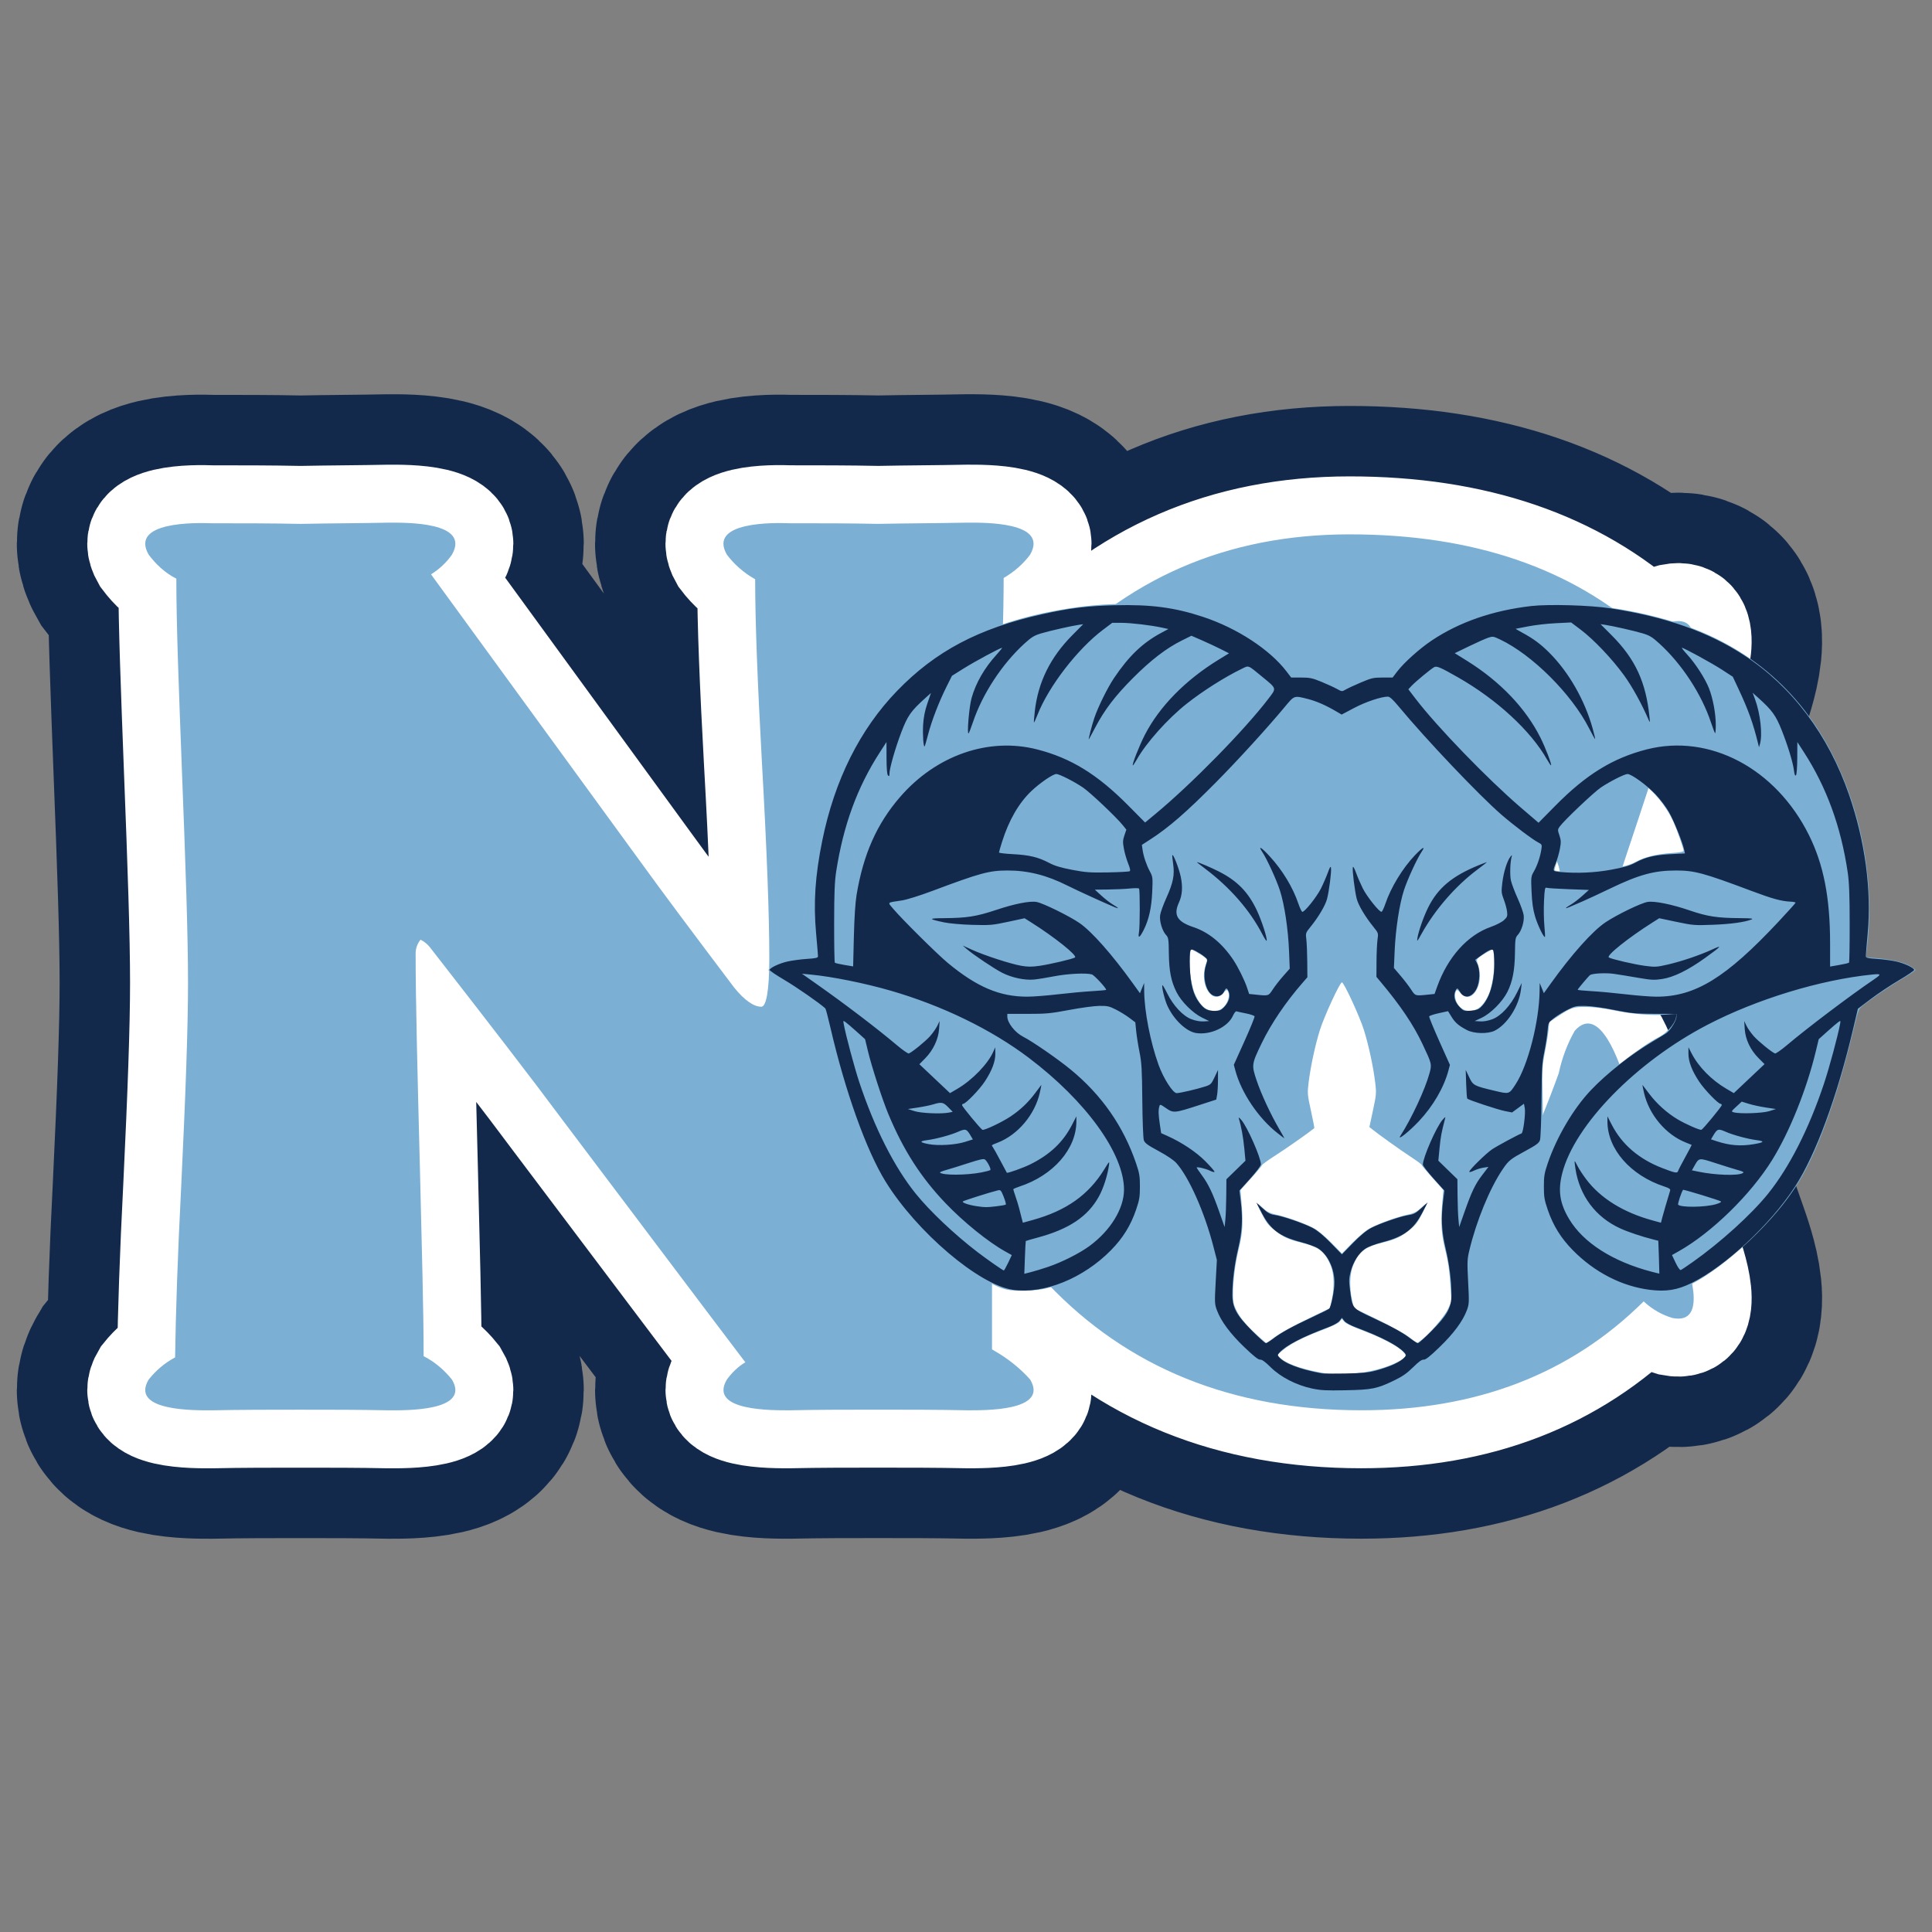 <?xml version="1.0" encoding="UTF-8" standalone="no"?>
<!-- Created with Inkscape (http://www.inkscape.org/) -->

<svg
   width="105.833mm"
   height="105.833mm"
   viewBox="0 0 105.833 105.833"
   version="1.1"
   id="svg1"
   xml:space="preserve"
   inkscape:version="1.4 (e7c3feb100, 2024-10-09)"
   sodipodi:docname="north_carolina.svg"
   inkscape:export-filename="../pngs/charlotte.png"
   inkscape:export-xdpi="96"
   inkscape:export-ydpi="96"
   xmlns:inkscape="http://www.inkscape.org/namespaces/inkscape"
   xmlns:sodipodi="http://sodipodi.sourceforge.net/DTD/sodipodi-0.dtd"
   xmlns="http://www.w3.org/2000/svg"
   xmlns:svg="http://www.w3.org/2000/svg"><rect x="0" y="0" width="105.833" height="105.833" fill="#808080" stroke="none"/><sodipodi:namedview
     id="namedview1"
     pagecolor="#ffffff"
     bordercolor="#000000"
     borderopacity="0.25"
     inkscape:showpageshadow="2"
     inkscape:pageopacity="0.0"
     inkscape:pagecheckerboard="0"
     inkscape:deskcolor="#d1d1d1"
     inkscape:document-units="mm"
     inkscape:zoom="0.85937378"
     inkscape:cx="355.49141"
     inkscape:cy="364.2187"
     inkscape:window-width="1920"
     inkscape:window-height="1011"
     inkscape:window-x="0"
     inkscape:window-y="32"
     inkscape:window-maximized="1"
     inkscape:current-layer="layer1"
     showgrid="false"
     showguides="true" /><defs
     id="defs1" /><g
     inkscape:label="Capa 1"
     inkscape:groupmode="layer"
     id="layer1"><g
       id="g7"
       transform="matrix(0.887,0,0,0.887,22.679,-76.75)"><path
         id="path6-5"
         style="font-size:77.803px;line-height:1;font-family:'Western Brother Personal Use';-inkscape-font-specification:'Western Brother Personal Use';text-align:center;letter-spacing:1.084px;word-spacing:0px;text-anchor:middle;fill:none;fill-opacity:1;stroke:#13294b;stroke-width:15.86;stroke-dasharray:none;stroke-opacity:1"
         d="m -1.571,118.806 c -1.824,0.038 -3.609,0.038 -5.433,0.076 -1.824,-0.038 -3.647,-0.038 -5.47,-0.038 -1.026,-0.038 -5.091,-0.114 -3.913,1.937 0.456,0.608 1.026,1.14 1.709,1.482 0,2.849 0.152,6.762 0.342,11.777 0.228,5.85 0.38,10.219 0.38,13.183 0,2.773 -0.152,6.952 -0.418,12.498 -0.228,4.445 -0.342,7.978 -0.38,10.638 -0.646,0.342 -1.178,0.798 -1.633,1.367 -1.178,1.975 2.887,1.9 3.913,1.9 1.824,-0.038 3.647,-0.038 5.47,-0.038 1.824,0 3.609,2.4e-4 5.433,0.038 1.026,0 5.091,0.076 3.913,-1.9 -0.456,-0.57 -1.064,-1.102 -1.748,-1.444 0,-2.887 -0.114,-6.724 -0.228,-11.549 -0.152,-5.926 -0.266,-10.371 -0.266,-13.335 0,-0.304 0.114,-0.608 0.304,-0.836 0.228,0.114 0.418,0.266 0.57,0.456 3.609,4.635 6.306,8.13 8.054,10.485 5.471,7.256 9.27,12.309 11.435,15.158 -0.456,0.266 -0.836,0.646 -1.139,1.063 -1.178,1.975 2.887,1.9 3.913,1.9 1.786,-0.038 3.609,-0.038 5.432,-0.038 1.824,0 3.647,2.4e-4 5.47,0.038 1.026,0 5.091,0.076 3.913,-1.9 -0.608,-0.684 -1.368,-1.292 -2.166,-1.748 -0.076,-0.038 -0.114,-0.076 -0.19,-0.114 v -8.555 c 0.962,1.597 2.101,3.096 3.432,4.49 4.939,5.205 11.397,7.826 19.375,7.826 7.104,0 12.916,-2.241 17.437,-6.724 0.532,0.494 1.14,0.836 1.785,1.026 2.317,0.456 0.912,-3.343 0.57,-4.331 -0.608,-1.71 -1.178,-3.419 -1.785,-5.129 -0.57,-1.748 -1.14,-3.457 -1.709,-5.167 -0.304,-0.988 -1.557,-4.863 -3.115,-3.115 -0.456,0.798 -0.798,1.71 -0.988,2.622 -0.342,0.95 -0.722,1.937 -1.102,2.849 -0.114,0.114 -0.228,0.19 -0.342,0.266 -1.216,1.026 -2.545,1.899 -3.989,2.583 -1.975,0.95 -4.141,1.406 -6.307,1.406 -3.495,0.114 -6.838,-1.406 -9.004,-4.103 -2.127,-2.659 -3.191,-6.002 -3.077,-9.383 -0.114,-3.381 0.988,-6.648 3.077,-9.269 2.203,-2.697 5.547,-4.179 9.004,-4.065 2.165,0 4.331,0.532 6.268,1.482 1.482,0.76 2.811,1.671 4.065,2.773 0.228,0.152 0.38,0.304 0.57,0.456 0.304,0.722 0.57,1.482 0.836,2.242 0.19,0.912 0.532,1.823 1.026,2.621 1.52,1.748 2.773,-2.127 3.077,-3.115 0.57,-1.71 1.14,-3.419 1.709,-5.167 0.608,-1.71 1.178,-3.419 1.785,-5.128 0.342,-0.988 1.747,-4.787 -0.57,-4.331 -0.57,0.152 -1.139,0.456 -1.595,0.874 -4.597,-4.179 -10.713,-6.268 -18.349,-6.268 -7.598,0 -13.866,2.735 -18.805,8.167 -1.047,1.148 -1.98,2.381 -2.807,3.674 0.138,-3.675 0.248,-6.85 0.248,-9.145 0.646,-0.38 1.216,-0.873 1.634,-1.443 1.178,-2.051 -2.888,-1.976 -3.913,-1.976 -1.824,0.038 -3.647,0.038 -5.47,0.076 -1.824,-0.038 -3.609,-0.038 -5.432,-0.038 -1.026,-0.038 -5.091,-0.114 -3.913,1.937 0.456,0.608 1.063,1.139 1.747,1.519 0,2.697 0.152,6.459 0.418,11.321 0.304,5.395 0.456,9.421 0.456,12.08 0,2.013 -0.19,3.001 -0.494,3.001 -0.456,0 -1.026,-0.38 -1.672,-1.178 -2.583,-3.419 -4.483,-5.964 -5.774,-7.75 L 1.05,121.997 c 0.494,-0.304 0.95,-0.722 1.292,-1.215 1.178,-2.051 -2.887,-1.976 -3.913,-1.976 z" /><path
         id="path6-6"
         style="font-size:77.803px;line-height:1;font-family:'Western Brother Personal Use';-inkscape-font-specification:'Western Brother Personal Use';text-align:center;letter-spacing:1.084px;word-spacing:0px;text-anchor:middle;fill:none;fill-opacity:1;stroke:#ffffff;stroke-width:7.16"
         d="m -1.571,118.806 c -1.824,0.038 -3.609,0.038 -5.433,0.076 -1.824,-0.038 -3.647,-0.038 -5.47,-0.038 -1.026,-0.038 -5.091,-0.114 -3.913,1.937 0.456,0.608 1.026,1.14 1.709,1.482 0,2.849 0.152,6.762 0.342,11.777 0.228,5.85 0.38,10.219 0.38,13.183 0,2.773 -0.152,6.952 -0.418,12.498 -0.228,4.445 -0.342,7.978 -0.38,10.638 -0.646,0.342 -1.178,0.798 -1.633,1.367 -1.178,1.975 2.887,1.9 3.913,1.9 1.824,-0.038 3.647,-0.038 5.47,-0.038 1.824,0 3.609,2.4e-4 5.433,0.038 1.026,0 5.091,0.076 3.913,-1.9 -0.456,-0.57 -1.064,-1.102 -1.748,-1.444 0,-2.887 -0.114,-6.724 -0.228,-11.549 -0.152,-5.926 -0.266,-10.371 -0.266,-13.335 0,-0.304 0.114,-0.608 0.304,-0.836 0.228,0.114 0.418,0.266 0.57,0.456 3.609,4.635 6.306,8.13 8.054,10.485 5.471,7.256 9.27,12.309 11.435,15.158 -0.456,0.266 -0.836,0.646 -1.139,1.063 -1.178,1.975 2.887,1.9 3.913,1.9 1.786,-0.038 3.609,-0.038 5.432,-0.038 1.824,0 3.647,2.4e-4 5.47,0.038 1.026,0 5.091,0.076 3.913,-1.9 -0.608,-0.684 -1.368,-1.292 -2.166,-1.748 -0.076,-0.038 -0.114,-0.076 -0.19,-0.114 v -8.555 c 0.962,1.597 2.101,3.096 3.432,4.49 4.939,5.205 11.397,7.826 19.375,7.826 7.104,0 12.916,-2.241 17.437,-6.724 0.532,0.494 1.14,0.836 1.785,1.026 2.317,0.456 0.912,-3.343 0.57,-4.331 -0.608,-1.71 -1.178,-3.419 -1.785,-5.129 -0.57,-1.748 -1.14,-3.457 -1.709,-5.167 -0.304,-0.988 -1.557,-4.863 -3.115,-3.115 -0.456,0.798 -0.798,1.71 -0.988,2.622 -0.342,0.95 -0.722,1.937 -1.102,2.849 -0.114,0.114 -0.228,0.19 -0.342,0.266 -1.216,1.026 -2.545,1.899 -3.989,2.583 -1.975,0.95 -4.141,1.406 -6.307,1.406 -3.495,0.114 -6.838,-1.406 -9.004,-4.103 -2.127,-2.659 -3.191,-6.002 -3.077,-9.383 -0.114,-3.381 0.988,-6.648 3.077,-9.269 2.203,-2.697 5.547,-4.179 9.004,-4.065 2.165,0 4.331,0.532 6.268,1.482 1.482,0.76 2.811,1.671 4.065,2.773 0.228,0.152 0.38,0.304 0.57,0.456 0.304,0.722 0.57,1.482 0.836,2.242 0.19,0.912 0.532,1.823 1.026,2.621 1.52,1.748 2.773,-2.127 3.077,-3.115 0.57,-1.71 1.14,-3.419 1.709,-5.167 0.608,-1.71 1.178,-3.419 1.785,-5.128 0.342,-0.988 1.747,-4.787 -0.57,-4.331 -0.57,0.152 -1.139,0.456 -1.595,0.874 -4.597,-4.179 -10.713,-6.268 -18.349,-6.268 -7.598,0 -13.866,2.735 -18.805,8.167 -1.047,1.148 -1.98,2.381 -2.807,3.674 0.138,-3.675 0.248,-6.85 0.248,-9.145 0.646,-0.38 1.216,-0.873 1.634,-1.443 1.178,-2.051 -2.888,-1.976 -3.913,-1.976 -1.824,0.038 -3.647,0.038 -5.47,0.076 -1.824,-0.038 -3.609,-0.038 -5.432,-0.038 -1.026,-0.038 -5.091,-0.114 -3.913,1.937 0.456,0.608 1.063,1.139 1.747,1.519 0,2.697 0.152,6.459 0.418,11.321 0.304,5.395 0.456,9.421 0.456,12.08 0,2.013 -0.19,3.001 -0.494,3.001 -0.456,0 -1.026,-0.38 -1.672,-1.178 -2.583,-3.419 -4.483,-5.964 -5.774,-7.75 L 1.05,121.997 c 0.494,-0.304 0.95,-0.722 1.292,-1.215 1.178,-2.051 -2.887,-1.976 -3.913,-1.976 z" /><path
         id="path6"
         style="font-size:77.803px;line-height:1;font-family:'Western Brother Personal Use';-inkscape-font-specification:'Western Brother Personal Use';text-align:center;letter-spacing:1.084px;word-spacing:0px;text-anchor:middle;fill:#7bafd4;fill-opacity:1;stroke-width:7.16"
         d="m -1.571,118.806 c -1.824,0.038 -3.609,0.038 -5.433,0.076 -1.824,-0.038 -3.647,-0.038 -5.47,-0.038 -1.026,-0.038 -5.091,-0.114 -3.913,1.937 0.456,0.608 1.026,1.14 1.709,1.482 0,2.849 0.152,6.762 0.342,11.777 0.228,5.85 0.38,10.219 0.38,13.183 0,2.773 -0.152,6.952 -0.418,12.498 -0.228,4.445 -0.342,7.978 -0.38,10.638 -0.646,0.342 -1.178,0.798 -1.633,1.367 -1.178,1.975 2.887,1.9 3.913,1.9 1.824,-0.038 3.647,-0.038 5.47,-0.038 1.824,0 3.609,2.4e-4 5.433,0.038 1.026,0 5.091,0.076 3.913,-1.9 -0.456,-0.57 -1.064,-1.102 -1.748,-1.444 0,-2.887 -0.114,-6.724 -0.228,-11.549 -0.152,-5.926 -0.266,-10.371 -0.266,-13.335 0,-0.304 0.114,-0.608 0.304,-0.836 0.228,0.114 0.418,0.266 0.57,0.456 3.609,4.635 6.306,8.13 8.054,10.485 5.471,7.256 9.27,12.309 11.435,15.158 -0.456,0.266 -0.836,0.646 -1.139,1.063 -1.178,1.975 2.887,1.9 3.913,1.9 1.786,-0.038 3.609,-0.038 5.432,-0.038 1.824,0 3.647,2.4e-4 5.47,0.038 1.026,0 5.091,0.076 3.913,-1.9 -0.608,-0.684 -1.368,-1.292 -2.166,-1.748 -0.076,-0.038 -0.114,-0.076 -0.19,-0.114 v -8.555 c 0.962,1.597 2.101,3.096 3.432,4.49 4.939,5.205 11.397,7.826 19.375,7.826 7.104,0 12.916,-2.241 17.437,-6.724 0.532,0.494 1.14,0.836 1.785,1.026 2.317,0.456 0.912,-3.343 0.57,-4.331 -0.608,-1.71 -1.178,-3.419 -1.785,-5.129 -0.57,-1.748 -1.14,-3.457 -1.709,-5.167 -0.304,-0.988 -1.557,-4.863 -3.115,-3.115 -0.456,0.798 -0.798,1.71 -0.988,2.622 -0.342,0.95 -0.722,1.937 -1.102,2.849 -0.114,0.114 -0.228,0.19 -0.342,0.266 -1.216,1.026 -2.545,1.899 -3.989,2.583 -1.975,0.95 -4.141,1.406 -6.307,1.406 -3.495,0.114 -6.838,-1.406 -9.004,-4.103 -2.127,-2.659 -3.191,-6.002 -3.077,-9.383 -0.114,-3.381 0.988,-6.648 3.077,-9.269 2.203,-2.697 5.547,-4.179 9.004,-4.065 2.165,0 4.331,0.532 6.268,1.482 1.482,0.76 2.811,1.671 4.065,2.773 0.228,0.152 0.38,0.304 0.57,0.456 0.304,0.722 0.57,1.482 0.836,2.242 0.19,0.912 0.532,1.823 1.026,2.621 1.52,1.748 2.773,-2.127 3.077,-3.115 0.57,-1.71 1.14,-3.419 1.709,-5.167 0.608,-1.71 1.178,-3.419 1.785,-5.128 0.342,-0.988 1.747,-4.787 -0.57,-4.331 -0.57,0.152 -1.139,0.456 -1.595,0.874 -4.597,-4.179 -10.713,-6.268 -18.349,-6.268 -7.598,0 -13.866,2.735 -18.805,8.167 -1.047,1.148 -1.98,2.381 -2.807,3.674 0.138,-3.675 0.248,-6.85 0.248,-9.145 0.646,-0.38 1.216,-0.873 1.634,-1.443 1.178,-2.051 -2.888,-1.976 -3.913,-1.976 -1.824,0.038 -3.647,0.038 -5.47,0.076 -1.824,-0.038 -3.609,-0.038 -5.432,-0.038 -1.026,-0.038 -5.091,-0.114 -3.913,1.937 0.456,0.608 1.063,1.139 1.747,1.519 0,2.697 0.152,6.459 0.418,11.321 0.304,5.395 0.456,9.421 0.456,12.08 0,2.013 -0.19,3.001 -0.494,3.001 -0.456,0 -1.026,-0.38 -1.672,-1.178 -2.583,-3.419 -4.483,-5.964 -5.774,-7.75 L 1.05,121.997 c 0.494,-0.304 0.95,-0.722 1.292,-1.215 1.178,-2.051 -2.887,-1.976 -3.913,-1.976 z" /><g
         id="g6"
         transform="matrix(0.779,0,0,0.779,29.792,32.908)"><g
           id="g4"
           transform="matrix(0.38,0,0,0.38,14.639,174.587)"><path
             style="fill:#ffffff;fill-opacity:1;stroke:none;stroke-width:1.818"
             d="m 22.7,-93.612 c 0,0 -5.065,22.137 -5.065,23.262 0,1.126 13.507,53.653 13.507,53.653 l -0.75,10.13 8.63,10.881 9.755,5.628 11.256,-0.188 9.568,-3.564 7.129,-6.566 2.814,-9.943 c 0,0 3.377,-21.949 3.377,-22.699 0,-0.75 8.442,-41.647 8.254,-42.585 -0.188,-0.938 -2.814,-19.886 -2.814,-19.886 l -45.962,-5.816 z"
             id="path3" /><g
             id="g3"
             transform="translate(-196.604,69.787)"><path
               style="fill:#7bafd4;fill-opacity:1;stroke-width:0.704"
               d="m 246.217,-57.949 c -2.235,-0.351 -6.09,-1.765 -7.667,-2.812 -0.781,-0.518 -2.038,-1.561 -2.794,-2.317 -0.888,-0.888 -1.508,-1.323 -1.752,-1.229 -0.242,0.093 -1.067,-0.467 -2.298,-1.56 -3.444,-3.059 -5.069,-5.036 -6.449,-7.847 l -0.854,-1.739 0.153,-5.092 c 0.14,-4.646 0.108,-5.266 -0.362,-7.08 -1.701,-6.562 -4.308,-12.789 -6.968,-16.643 -1.145,-1.658 -1.348,-1.82 -4.381,-3.488 l -3.181,-1.749 -0.321,-2.35 c -0.222,-1.625 -0.28,-4.079 -0.191,-7.951 0.121,-5.201 0.087,-5.822 -0.468,-8.694 -0.329,-1.701 -0.673,-3.828 -0.765,-4.726 l -0.168,-1.633 -1.528,-1.022 c -2.974,-1.988 -3.505,-2.174 -6.124,-2.142 -1.448,0.018 -3.61,0.281 -5.595,0.681 -3.962,0.798 -8.237,1.154 -11.048,0.918 -1.161,-0.097 -2.15,-0.148 -2.197,-0.113 -0.047,0.035 -0.01,0.409 0.083,0.83 0.261,1.19 1.969,3.161 3.34,3.856 4.089,2.072 12.234,8.44 15.261,11.932 4.294,4.952 8.289,12.766 9.075,17.748 0.581,3.68 -1.256,9.204 -4.366,13.134 -3.508,4.432 -9.763,8.408 -15.325,9.742 -2.241,0.537 -6.476,0.651 -8.327,0.225 -1.596,-0.368 -3.456,-1.31 -6.313,-3.197 -6.927,-4.577 -13.967,-11.577 -18.378,-18.275 -4.154,-6.308 -8.498,-18.06 -11.883,-32.15 -0.544,-2.265 -1.046,-4.309 -1.114,-4.542 -0.186,-0.632 -5.706,-4.624 -9.076,-6.562 -1.622,-0.933 -2.913,-1.81 -2.869,-1.95 0.044,-0.14 0.657,-0.567 1.362,-0.95 1.347,-0.731 3.836,-1.275 7.069,-1.546 l 1.925,-0.161 -0.127,-0.91 c -2.195,-15.77 1.698,-33.771 10.082,-46.617 8.44,-12.932 20.442,-20.737 37.384,-24.311 13.407,-2.828 24.787,-2.414 34.636,1.26 6.145,2.292 11.918,6.169 15.37,10.322 l 1.429,1.719 2.22,0.069 c 2.318,0.072 3.46,0.429 6.872,2.151 l 1.433,0.724 1.731,-0.872 c 2.989,-1.505 5.373,-2.19 7.137,-2.049 l 1.539,0.123 1.616,-1.915 c 5.233,-6.201 13.749,-10.714 23.686,-12.551 9.047,-1.673 20.673,-0.775 32.071,2.476 16.077,4.586 27.862,14.358 35.054,29.065 6.053,12.378 8.451,27.072 6.595,40.407 l -0.127,0.91 1.925,0.161 c 3.233,0.271 5.722,0.815 7.069,1.545 0.705,0.383 1.316,0.807 1.358,0.944 0.042,0.137 -1.157,0.96 -2.665,1.83 -2.462,1.421 -6.645,4.271 -8.514,5.801 -0.622,0.509 -0.827,1.091 -1.787,5.073 -3.353,13.908 -7.398,25.121 -11.379,31.55 -2.095,3.382 -4.627,6.553 -7.977,9.99 -6.141,6.299 -13.445,11.549 -17.306,12.439 -1.852,0.427 -6.086,0.313 -8.327,-0.225 -5.562,-1.334 -11.818,-5.31 -15.325,-9.742 -3.099,-3.916 -4.941,-9.465 -4.364,-13.145 0.782,-4.987 4.757,-12.758 9.073,-17.736 3.027,-3.492 11.172,-9.86 15.261,-11.932 1.372,-0.695 3.079,-2.666 3.34,-3.856 0.093,-0.422 0.13,-0.795 0.083,-0.83 -0.047,-0.035 -1.036,0.018 -2.197,0.118 -2.837,0.245 -7.155,-0.113 -10.93,-0.907 -1.997,-0.42 -3.992,-0.666 -5.589,-0.69 -2.76,-0.041 -3.24,0.123 -6.248,2.134 l -1.528,1.022 -0.168,1.633 c -0.092,0.898 -0.437,3.025 -0.765,4.726 -0.555,2.872 -0.588,3.493 -0.468,8.694 0.09,3.873 0.031,6.326 -0.191,7.951 l -0.321,2.35 -3.181,1.749 c -3.033,1.668 -3.236,1.829 -4.381,3.488 -2.658,3.851 -5.254,10.048 -6.97,16.643 -0.473,1.817 -0.504,2.424 -0.363,7.08 l 0.155,5.092 -0.853,1.739 c -1.378,2.809 -3.003,4.787 -6.448,7.847 -1.221,1.084 -2.057,1.653 -2.295,1.562 -0.242,-0.093 -0.925,0.402 -1.929,1.396 -2.247,2.226 -4.796,3.605 -8.512,4.604 -1.772,0.476 -9.16,0.708 -11.39,0.358 z m 9.506,-3.851 c 3.7,-0.6 7.5,-2.055 8.494,-3.253 0.717,-0.864 -3.364,-3.397 -8.725,-5.416 -2.348,-0.885 -3.722,-1.542 -4.018,-1.922 l -0.45,-0.578 -0.45,0.578 c -0.296,0.38 -1.669,1.037 -4.018,1.922 -3.79,1.428 -6.453,2.823 -8.076,4.232 l -0.994,0.862 0.865,0.741 c 1.431,1.225 4.867,2.365 9.195,3.05 1.56,0.247 6.055,0.129 8.177,-0.215 z m -18.692,-7.351 c 0.978,-0.74 3.739,-2.269 6.586,-3.647 l 4.903,-2.373 0.382,-1.68 c 0.579,-2.546 0.496,-5.5 -0.203,-7.198 -1.205,-2.929 -2.428,-3.878 -6.201,-4.812 -2.759,-0.683 -3.822,-1.192 -5.722,-2.74 -1.155,-0.941 -1.63,-1.578 -2.559,-3.433 -1.209,-2.414 -1.208,-2.415 0.784,-0.633 0.48,0.43 1.276,0.774 2.236,0.968 2.243,0.453 6.685,2.082 8.229,3.017 0.752,0.456 2.31,1.792 3.462,2.97 l 2.096,2.142 2.096,-2.142 c 1.153,-1.178 2.711,-2.514 3.462,-2.97 1.544,-0.936 5.986,-2.564 8.229,-3.017 0.96,-0.194 1.756,-0.538 2.236,-0.968 1.991,-1.782 1.993,-1.781 0.784,0.633 -0.929,1.855 -1.405,2.493 -2.559,3.433 -1.9,1.547 -2.963,2.056 -5.722,2.74 -3.773,0.934 -4.996,1.884 -6.201,4.812 -0.698,1.698 -0.782,4.653 -0.203,7.198 l 0.382,1.68 4.903,2.373 c 2.856,1.382 5.608,2.907 6.591,3.651 l 1.689,1.278 0.666,-0.474 c 1.678,-1.195 4.966,-4.957 5.728,-6.555 l 0.784,-1.643 -0.255,-3.814 c -0.186,-2.78 -0.466,-4.653 -1.033,-6.908 -0.853,-3.394 -0.994,-5.666 -0.625,-10.062 l 0.21,-2.497 -2.259,-2.517 c -1.242,-1.384 -2.261,-2.608 -2.263,-2.72 -0.002,-0.112 -1.031,-0.874 -2.287,-1.694 -2.091,-1.365 -6.748,-4.693 -8.069,-5.766 l -0.547,-0.445 0.745,-3.476 c 0.699,-3.265 0.728,-3.612 0.476,-5.713 -0.404,-3.363 -1.367,-7.857 -2.368,-11.056 -0.893,-2.853 -4.164,-9.936 -4.589,-9.936 -0.424,0 -3.695,7.083 -4.589,9.936 -1.003,3.205 -1.964,7.694 -2.371,11.074 -0.257,2.139 -0.231,2.439 0.505,5.799 0.427,1.949 0.74,3.573 0.696,3.61 -1.063,0.881 -5.788,4.197 -7.978,5.6 -1.599,1.024 -2.908,1.959 -2.908,2.076 0,0.117 -1.016,1.343 -2.259,2.724 l -2.259,2.51 0.209,2.493 c 0.377,4.496 0.259,6.438 -0.606,9.948 -1.033,4.189 -1.489,9.944 -0.918,11.564 0.721,2.042 2.102,3.832 4.945,6.409 0.925,0.839 1.721,1.525 1.768,1.525 0.047,0 0.844,-0.573 1.769,-1.274 z m -11.001,-68.55 c 1.189,-0.936 1.76,-2.743 1.163,-3.686 -0.18,-0.284 -0.356,-0.197 -0.888,0.435 -2.261,2.687 -5.091,-1.732 -3.711,-5.797 0.377,-1.111 0.373,-1.149 -0.186,-1.611 -0.315,-0.26 -1.09,-0.757 -1.722,-1.105 l -1.149,-0.633 -0.155,0.775 c -0.415,2.073 0.072,6.44 0.955,8.562 0.628,1.51 1.585,2.752 2.448,3.178 1.117,0.551 2.456,0.502 3.244,-0.118 z m 53.191,0.128 c 0.892,-0.423 1.848,-1.648 2.488,-3.187 0.883,-2.122 1.37,-6.488 0.955,-8.562 l -0.155,-0.775 -1.149,0.633 c -0.632,0.348 -1.407,0.845 -1.722,1.105 -0.559,0.462 -0.564,0.499 -0.186,1.611 1.38,4.064 -1.45,8.484 -3.711,5.797 -0.532,-0.632 -0.708,-0.718 -0.888,-0.435 -0.338,0.535 -0.276,1.659 0.136,2.456 0.848,1.64 2.512,2.174 4.231,1.358 z m -75.175,-28.674 c 1.419,-0.128 2.61,-0.264 2.647,-0.302 0.037,-0.038 -0.256,-1.02 -0.65,-2.181 -0.794,-2.342 -0.903,-3.909 -0.376,-5.403 l 0.351,-0.994 -3.766,-3.76 c -4.088,-4.081 -5.656,-5.289 -8.793,-6.778 -2.3,-1.091 -2.071,-1.121 -4.611,0.596 -2.881,1.947 -5.526,5.166 -7.053,8.585 -0.74,1.657 -2.063,5.465 -2.063,5.938 0,0.225 0.379,0.326 1.224,0.326 3.197,0 6.762,0.795 8.85,1.973 0.944,0.533 2.215,0.906 4.619,1.358 5.01,0.941 5.76,0.991 9.623,0.643 z m 103.559,-0.636 c 2.483,-0.469 3.681,-0.83 4.844,-1.46 1.835,-0.994 4.327,-1.589 7.53,-1.8 1.521,-0.1 2.337,-0.254 2.337,-0.442 0,-0.443 -1.351,-4.306 -2.063,-5.901 -1.527,-3.419 -4.173,-6.638 -7.053,-8.585 -2.54,-1.717 -2.311,-1.687 -4.611,-0.596 -3.138,1.488 -4.705,2.697 -8.793,6.778 l -3.766,3.76 0.351,0.994 c 0.527,1.495 0.418,3.061 -0.376,5.403 -0.394,1.161 -0.673,2.156 -0.62,2.211 0.221,0.228 4.616,0.471 6.687,0.369 1.23,-0.06 3.72,-0.39 5.534,-0.733 z"
               id="path2"
               sodipodi:nodetypes="sssssscsssscsssscssssscsssssssssssssscssssscsscsscssssscsssssssssssssssssssscsssscsssscssssssssssscssscssssscssssssssscssssssssscsscsscssscsssscssssssssssscsssssssssssscssssssscssssssssssscssssssssssssssssscsssss" /><path
               style="fill:#13294b;fill-opacity:1;stroke-width:0.704"
               d="m 244.737,-58.421 c -3.28,-0.713 -6.498,-2.373 -8.565,-4.419 -1.149,-1.138 -1.834,-1.634 -2.197,-1.592 -0.375,0.043 -1.327,-0.705 -3.292,-2.589 -2.948,-2.824 -4.87,-5.406 -5.722,-7.684 -0.496,-1.327 -0.509,-1.599 -0.271,-5.958 l 0.249,-4.567 -0.728,-2.812 c -1.858,-7.172 -5.07,-14.413 -7.718,-17.396 -0.542,-0.61 -1.941,-1.558 -3.711,-2.513 -2.337,-1.261 -2.885,-1.665 -3.087,-2.279 -0.135,-0.41 -0.277,-4.135 -0.314,-8.279 -0.058,-6.43 -0.143,-7.904 -0.579,-10.06 -0.281,-1.39 -0.593,-3.361 -0.695,-4.38 l -0.185,-1.853 -1.232,-0.931 c -0.678,-0.512 -1.941,-1.29 -2.806,-1.73 -1.391,-0.706 -1.796,-0.796 -3.487,-0.773 -1.052,0.014 -3.87,0.396 -6.26,0.848 -3.867,0.731 -4.82,0.822 -8.632,0.82 l -4.285,-0.001 v 0.579 c 0,1.275 1.612,3.329 3.273,4.171 1.956,0.991 7.234,4.638 9.978,6.896 6.452,5.306 10.983,11.811 13.611,19.538 0.694,2.04 0.803,2.696 0.802,4.844 -3.1e-4,2.148 -0.109,2.801 -0.802,4.829 -1.134,3.317 -2.751,5.924 -5.251,8.464 -5.774,5.868 -13.967,9.176 -20.433,8.25 -7.082,-1.014 -20.083,-12.066 -26.591,-22.606 -4.004,-6.485 -8.409,-18.788 -11.492,-32.099 -0.49,-2.118 -0.967,-3.92 -1.059,-4.006 -1.14,-1.06 -6.072,-4.488 -8.545,-5.939 -1.738,-1.02 -3.127,-1.966 -3.086,-2.103 0.142,-0.471 2.029,-1.353 3.723,-1.74 0.935,-0.213 2.751,-0.457 4.037,-0.542 1.941,-0.128 2.337,-0.223 2.337,-0.562 0,-0.225 -0.177,-2.36 -0.393,-4.744 -0.577,-6.378 -0.207,-12.008 1.27,-19.304 2.568,-12.684 7.867,-23.299 15.64,-31.327 7.997,-8.26 16.981,-13.012 30.171,-15.958 5.734,-1.281 9.395,-1.736 15.168,-1.887 7.597,-0.198 12.51,0.449 18.504,2.433 7.09,2.348 13.912,6.814 17.404,11.393 l 0.956,1.253 h 2.074 c 1.811,0 2.348,0.113 4.234,0.889 1.188,0.489 2.638,1.154 3.223,1.477 1.055,0.584 1.07,0.585 1.863,0.125 0.44,-0.255 1.875,-0.92 3.189,-1.477 2.161,-0.917 2.59,-1.014 4.482,-1.014 h 2.092 l 0.956,-1.253 c 1.419,-1.86 4.659,-4.772 7.207,-6.475 5.753,-3.846 12.727,-6.262 20.752,-7.19 3.638,-0.42 12.336,-0.171 16.522,0.475 11.561,1.782 20.411,4.896 27.946,9.832 9.992,6.546 17.547,16.604 21.855,29.095 3.337,9.678 4.699,19.836 3.876,28.913 -0.216,2.385 -0.393,4.52 -0.393,4.744 0,0.339 0.396,0.435 2.337,0.562 1.285,0.084 3.102,0.328 4.037,0.542 1.695,0.387 3.581,1.268 3.723,1.74 0.041,0.137 -1.347,1.084 -3.086,2.105 -1.738,1.021 -4.399,2.79 -5.911,3.93 l -2.751,2.074 -0.945,4.019 c -3.365,14.312 -7.826,26.428 -12.198,33.136 -5.123,7.859 -14.503,16.591 -21.568,20.078 -2.95,1.456 -5.306,1.838 -8.698,1.409 -5.85,-0.739 -11.532,-3.659 -16.048,-8.249 -2.5,-2.54 -4.117,-5.147 -5.251,-8.464 -0.693,-2.027 -0.801,-2.681 -0.802,-4.829 -3.2e-4,-2.148 0.108,-2.804 0.802,-4.844 1.869,-5.494 5.353,-11.404 8.988,-15.244 3.301,-3.487 8.391,-7.493 12.958,-10.198 1.269,-0.752 2.545,-1.533 2.835,-1.737 0.796,-0.558 2.081,-2.63 2.081,-3.355 l 2e-5,-0.641 -4.533,-0.019 c -4.065,-0.017 -4.944,-0.102 -8.508,-0.816 -2.307,-0.462 -4.832,-0.81 -6.019,-0.828 -1.865,-0.028 -2.191,0.043 -3.718,0.816 -0.92,0.466 -2.191,1.255 -2.823,1.754 -1.14,0.899 -1.151,0.922 -1.306,2.732 -0.086,1.004 -0.39,2.942 -0.676,4.306 -0.451,2.153 -0.528,3.483 -0.583,10.06 -0.034,4.169 -0.174,7.915 -0.309,8.325 -0.202,0.61 -0.747,1.016 -3.001,2.236 -3.181,1.721 -3.532,2.004 -4.785,3.85 -2.691,3.965 -5.484,10.769 -6.962,16.955 -0.433,1.814 -0.455,2.415 -0.24,6.551 0.225,4.327 0.211,4.623 -0.281,5.938 -0.842,2.25 -2.754,4.824 -5.695,7.665 -2.012,1.944 -2.907,2.65 -3.302,2.604 -0.382,-0.044 -1.036,0.426 -2.212,1.59 -1.273,1.26 -2.218,1.917 -3.975,2.764 -3.565,1.719 -4.591,1.925 -10.13,2.034 -4.089,0.08 -5.185,0.021 -7.03,-0.38 z m 13.24,-3.696 c 3.117,-0.83 5.352,-1.868 6.186,-2.873 0.293,-0.353 0.276,-0.483 -0.119,-0.92 -1.352,-1.494 -4.759,-3.263 -10.226,-5.309 -1.063,-0.398 -2.003,-0.933 -2.298,-1.307 l -0.498,-0.633 -0.498,0.633 c -0.294,0.374 -1.234,0.909 -2.298,1.307 -5.468,2.047 -8.875,3.816 -10.226,5.309 -0.395,0.437 -0.412,0.566 -0.119,0.92 1.103,1.328 4.341,2.57 8.918,3.419 0.342,0.063 2.577,0.078 4.968,0.033 3.356,-0.064 4.772,-0.196 6.21,-0.579 z m -21.216,-6.748 c 1.668,-1.26 3.81,-2.435 8.025,-4.402 1.846,-0.862 3.451,-1.661 3.566,-1.777 0.346,-0.346 0.908,-2.774 1.08,-4.667 0.285,-3.135 -1.111,-6.44 -3.344,-7.918 -0.529,-0.35 -2.2,-0.961 -3.713,-1.358 -4.292,-1.126 -6.246,-2.576 -8.013,-5.944 l -1.194,-2.276 1.33,1.216 c 1.066,0.974 1.562,1.248 2.496,1.376 1.625,0.223 6.104,1.755 7.918,2.709 1.017,0.535 2.269,1.571 3.812,3.156 l 2.298,2.36 2.298,-2.36 c 1.543,-1.585 2.795,-2.622 3.812,-3.156 1.813,-0.954 6.292,-2.486 7.918,-2.709 0.938,-0.129 1.431,-0.402 2.522,-1.4 l 1.357,-1.24 -1.156,2.208 c -1.791,3.421 -3.817,4.935 -8.106,6.061 -1.744,0.457 -3.182,0.999 -3.799,1.43 -1.35,0.943 -2.45,2.658 -2.993,4.664 -0.394,1.454 -0.417,1.947 -0.177,3.81 0.517,4.02 0.38,3.849 4.694,5.879 4.43,2.085 6.199,3.059 7.93,4.366 0.7,0.529 1.409,0.961 1.576,0.961 0.166,0 1.442,-1.146 2.834,-2.546 3.292,-3.31 4.148,-4.885 4.142,-7.611 -0.007,-2.957 -0.431,-6.284 -1.24,-9.723 -0.817,-3.475 -0.95,-6.182 -0.485,-9.888 l 0.258,-2.059 -2.245,-2.496 c -1.235,-1.373 -2.245,-2.687 -2.245,-2.92 0,-1.466 2.827,-7.915 4.091,-9.333 0.65,-0.729 0.661,-0.731 0.502,-0.124 -0.721,2.756 -0.891,3.673 -1.114,5.994 l -0.254,2.641 1.989,1.936 1.989,1.936 0.029,3.373 c 0.016,1.855 0.1,4.099 0.186,4.987 l 0.157,1.615 1.078,-3.07 c 1.52,-4.328 2.263,-5.879 3.739,-7.802 l 1.29,-1.681 -1.066,0.164 c -0.586,0.09 -1.485,0.374 -1.998,0.631 -0.512,0.257 -0.932,0.351 -0.932,0.209 0,-0.393 3.451,-3.785 4.74,-4.66 0.98,-0.665 5.424,-3.065 6.155,-3.325 0.358,-0.127 0.879,-4.203 0.675,-5.286 l -0.171,-0.911 -1.241,0.911 -1.241,0.911 -1.523,-0.3 c -1.453,-0.286 -7.529,-2.294 -7.819,-2.585 -0.076,-0.076 -0.181,-1.456 -0.232,-3.066 l -0.094,-2.928 0.723,1.525 c 0.812,1.713 0.982,1.804 5.242,2.815 3.154,0.748 3.062,0.776 4.45,-1.349 2.587,-3.963 4.927,-13.095 5,-19.509 l 0.018,-1.615 0.433,1.065 0.433,1.065 1.412,-1.972 c 4.396,-6.139 8.77,-11.03 11.475,-12.83 2.411,-1.604 7.412,-4.023 8.765,-4.239 1.444,-0.231 5.044,0.496 8.755,1.768 3.714,1.273 5.74,1.583 10.557,1.616 2.276,0.015 2.834,0.08 2.36,0.273 -1.394,0.567 -4.317,0.969 -8.073,1.111 -3.784,0.143 -4.147,0.114 -7.576,-0.608 l -3.602,-0.758 -1.242,0.784 c -5.187,3.274 -9.908,7.047 -9.267,7.406 0.664,0.372 5.328,1.449 7.551,1.744 2.089,0.277 2.445,0.257 4.72,-0.267 2.91,-0.671 6.699,-1.955 9.292,-3.148 2.222,-1.022 1.967,-0.72 -1.49,1.769 -3.543,2.55 -6.561,4.029 -8.962,4.392 -1.656,0.25 -2.268,0.218 -5.092,-0.271 -1.765,-0.305 -3.992,-0.668 -4.948,-0.805 -1.689,-0.242 -4.483,-0.106 -4.982,0.243 -0.323,0.226 -2.595,2.923 -2.595,3.08 0,0.067 1.313,0.195 2.919,0.285 1.605,0.09 4.819,0.386 7.142,0.659 2.323,0.272 5.191,0.495 6.375,0.496 8.092,0.001 14.492,-3.929 25.441,-15.626 1.97,-2.105 3.582,-3.899 3.582,-3.988 0,-0.089 -0.475,-0.185 -1.056,-0.214 -1.969,-0.099 -3.761,-0.594 -8.251,-2.279 -9.9,-3.714 -11.754,-4.215 -15.606,-4.22 -4.589,-0.006 -7.737,0.857 -13.838,3.795 -2.118,1.02 -4.689,2.215 -5.713,2.657 -1.025,0.441 -2.226,0.96 -2.67,1.151 -1.124,0.486 -1.007,0.259 0.248,-0.483 0.581,-0.343 1.666,-1.174 2.412,-1.846 l 1.356,-1.222 -4.22,-0.152 c -2.321,-0.083 -4.396,-0.219 -4.61,-0.301 -0.336,-0.129 -0.41,0.25 -0.532,2.727 -0.078,1.582 -0.045,3.904 0.072,5.16 0.118,1.256 0.175,2.323 0.126,2.372 -0.227,0.227 -1.537,-2.487 -2.067,-4.282 -0.425,-1.44 -0.63,-2.888 -0.73,-5.151 -0.133,-3.032 -0.115,-3.187 0.484,-4.223 0.698,-1.206 1.321,-3.042 1.561,-4.599 0.153,-0.991 0.122,-1.059 -0.666,-1.463 -1.162,-0.595 -5.154,-3.608 -7.658,-5.78 -4.7,-4.076 -15.724,-15.685 -21.447,-22.585 -1.208,-1.456 -1.86,-2.047 -2.258,-2.047 -1.377,0 -4.646,1.099 -7.043,2.368 l -2.594,1.373 -1.114,-0.653 c -2.24,-1.313 -4.116,-2.132 -5.963,-2.605 -2.847,-0.728 -2.79,-0.747 -4.707,1.564 -3.647,4.397 -9.864,11.214 -14.444,15.838 -6.138,6.197 -9.818,9.399 -13.649,11.876 l -1.802,1.165 0.142,0.994 c 0.202,1.411 0.792,3.165 1.525,4.535 0.605,1.132 0.625,1.302 0.493,4.284 -0.147,3.33 -0.707,5.82 -1.788,7.953 -0.844,1.666 -1.223,1.845 -0.974,0.462 0.207,-1.153 0.219,-8.779 0.013,-9.111 -0.067,-0.108 -0.939,-0.114 -1.939,-0.014 -1,0.1 -3.047,0.194 -4.55,0.209 l -2.732,0.027 1.366,1.251 c 0.751,0.688 1.841,1.532 2.422,1.875 1.158,0.685 1.367,0.935 0.497,0.595 -1.448,-0.566 -8.004,-3.557 -10.022,-4.572 -4.296,-2.161 -8.206,-3.148 -12.449,-3.143 -3.861,0.005 -5.696,0.503 -15.706,4.258 -2.602,0.976 -5.337,1.832 -6.334,1.983 -3.255,0.492 -3.052,0.304 -1.861,1.728 1.784,2.13 9.188,9.474 11.408,11.314 6.066,5.028 10.837,7.052 16.603,7.042 1.183,-0.002 4.052,-0.225 6.375,-0.496 2.323,-0.271 5.536,-0.566 7.142,-0.656 1.605,-0.09 2.919,-0.213 2.919,-0.273 0,-0.393 -2.475,-3.064 -2.981,-3.217 -1.145,-0.347 -5.067,-0.156 -7.825,0.382 -1.503,0.293 -3.403,0.6 -4.223,0.682 -1.93,0.193 -4.634,-0.376 -6.653,-1.402 -1.656,-0.842 -6.014,-3.76 -7.404,-4.959 l -0.848,-0.731 1.973,0.895 c 2.594,1.177 8.006,2.937 10.227,3.326 1.393,0.244 2.207,0.246 3.85,0.01 2.139,-0.307 6.772,-1.395 7.373,-1.732 0.628,-0.352 -4.278,-4.275 -9.264,-7.409 l -1.242,-0.781 -3.478,0.746 c -3.254,0.698 -3.734,0.739 -7.452,0.631 -2.297,-0.067 -4.792,-0.289 -5.912,-0.526 -3.286,-0.697 -3.294,-0.85 -0.05,-0.871 4.847,-0.033 6.824,-0.342 10.93,-1.709 3.945,-1.314 7.082,-1.928 8.493,-1.663 1.361,0.255 6.842,2.952 8.919,4.387 2.577,1.782 6.775,6.527 11.141,12.596 l 1.477,2.053 0.434,-1.069 0.434,-1.069 0.014,1.687 c 0.035,4.225 1.293,10.677 3.003,15.401 1.023,2.824 2.988,5.891 3.775,5.889 0.681,-0.002 4.324,-0.852 5.986,-1.397 1.107,-0.363 1.255,-0.511 1.918,-1.919 l 0.719,-1.526 -0.007,2.111 c -0.004,1.161 -0.085,2.553 -0.181,3.092 l -0.174,0.98 -3.6,1.17 c -5.128,1.666 -5.336,1.685 -6.88,0.623 -1.241,-0.854 -1.267,-0.86 -1.411,-0.324 -0.214,0.798 -0.186,1.669 0.118,3.714 l 0.271,1.823 1.281,0.572 c 2.984,1.331 6.016,3.348 7.926,5.273 1.059,1.067 1.925,2.058 1.925,2.201 0,0.146 -0.409,0.056 -0.932,-0.205 -0.876,-0.439 -2.795,-0.883 -2.795,-0.647 0,0.059 0.497,0.783 1.104,1.607 1.375,1.868 2.255,3.725 3.646,7.693 l 1.088,3.105 0.157,-1.615 c 0.086,-0.888 0.17,-3.132 0.186,-4.987 l 0.029,-3.373 1.989,-1.936 1.989,-1.936 -0.244,-2.572 c -0.217,-2.294 -0.669,-4.765 -1.13,-6.187 -0.119,-0.368 0.011,-0.304 0.504,0.248 1.226,1.373 4.094,7.875 4.094,9.28 0,0.263 -1.01,1.6 -2.245,2.973 l -2.245,2.496 0.258,2.059 c 0.465,3.707 0.332,6.413 -0.485,9.888 -0.809,3.439 -1.233,6.766 -1.24,9.723 -0.006,2.743 0.847,4.31 4.142,7.611 1.398,1.4 2.676,2.546 2.839,2.546 0.163,0 0.887,-0.445 1.608,-0.989 z m 0.846,-42.81 c -4.025,-3.161 -7.581,-8.45 -8.825,-13.121 l -0.307,-1.154 2.216,-4.914 c 1.219,-2.703 2.168,-5.039 2.109,-5.192 -0.059,-0.153 -0.873,-0.428 -1.811,-0.613 -0.937,-0.184 -1.825,-0.38 -1.972,-0.434 -0.147,-0.054 -0.475,0.359 -0.727,0.919 -1.068,2.368 -4.668,4.066 -7.666,3.616 -2.06,-0.309 -4.679,-2.788 -6.004,-5.682 -0.582,-1.271 -1.261,-4.078 -1.04,-4.299 0.056,-0.056 0.504,0.71 0.995,1.703 1.277,2.583 3.3,4.737 5.072,5.4 0.877,0.328 1.826,0.496 2.539,0.45 l 1.139,-0.074 -1.49,-0.728 c -1.937,-0.946 -4.309,-3.314 -5.314,-5.304 -1.134,-2.245 -1.56,-4.404 -1.604,-8.119 -0.035,-2.946 -0.085,-3.272 -0.585,-3.811 -0.801,-0.864 -1.404,-2.884 -1.233,-4.131 0.079,-0.574 0.658,-2.182 1.287,-3.573 1.433,-3.169 1.765,-4.827 1.426,-7.135 -0.139,-0.95 -0.212,-1.772 -0.162,-1.827 0.208,-0.23 1.387,2.805 1.744,4.49 0.454,2.141 0.333,3.868 -0.378,5.422 -1.184,2.586 -0.367,3.986 2.976,5.099 3.23,1.076 6.013,3.349 8.352,6.824 0.997,1.481 2.387,4.289 2.903,5.865 l 0.416,1.27 1.518,0.159 c 2.543,0.266 2.532,0.269 3.42,-1.101 0.449,-0.693 1.429,-1.95 2.177,-2.795 l 1.361,-1.535 -0.143,-3.602 c -0.184,-4.65 -0.959,-9.813 -1.908,-12.723 -0.761,-2.331 -2.722,-6.598 -3.715,-8.081 -0.932,-1.392 -0.104,-0.882 1.614,0.994 2.668,2.914 4.81,6.457 5.96,9.86 0.297,0.88 0.661,1.64 0.807,1.689 0.427,0.142 2.994,-3.064 3.898,-4.867 0.455,-0.908 1.093,-2.378 1.419,-3.266 0.459,-1.255 0.61,-1.478 0.677,-1.004 0.115,0.814 -0.401,4.836 -0.827,6.453 -0.362,1.374 -1.808,3.81 -3.473,5.853 -0.986,1.209 -1.008,1.278 -0.845,2.608 0.092,0.751 0.178,2.832 0.192,4.623 l 0.025,3.256 -0.951,1.091 c -3.573,4.099 -6.602,8.567 -8.57,12.642 -2.126,4.402 -2.149,4.565 -1.071,7.777 0.958,2.858 2.889,7.013 4.725,10.17 0.616,1.059 1.098,1.925 1.071,1.925 -0.027,-9e-5 -0.663,-0.483 -1.414,-1.073 z m -11.217,-26.251 c 1.021,-1.021 1.422,-2.289 1.026,-3.244 -0.37,-0.894 -0.575,-0.917 -0.944,-0.106 -0.413,0.907 -1.326,1.26 -2.259,0.874 -1.573,-0.651 -2.347,-3.934 -1.519,-6.442 0.356,-1.08 0.355,-1.087 -0.376,-1.686 -0.404,-0.331 -1.168,-0.829 -1.699,-1.107 -0.786,-0.412 -1.007,-0.444 -1.192,-0.173 -0.125,0.183 -0.181,1.73 -0.124,3.438 0.119,3.61 0.704,5.817 1.989,7.502 1.001,1.313 1.698,1.681 3.192,1.685 0.961,0.003 1.289,-0.124 1.906,-0.741 z m 36.825,26.823 c 2.358,-3.676 5.182,-9.746 6.083,-13.077 0.512,-1.892 0.497,-1.954 -1.496,-6.17 -1.868,-3.951 -4.563,-7.951 -8.629,-12.809 l -0.949,-1.134 0.018,-3.213 c 0.01,-1.767 0.105,-3.823 0.21,-4.568 0.189,-1.33 0.174,-1.377 -0.825,-2.611 -1.735,-2.142 -3.15,-4.513 -3.512,-5.886 -0.404,-1.533 -0.947,-5.909 -0.815,-6.58 0.054,-0.278 0.322,0.179 0.676,1.154 0.323,0.888 0.956,2.351 1.407,3.252 0.883,1.763 3.496,5.017 3.915,4.877 0.141,-0.047 0.499,-0.805 0.797,-1.685 1.153,-3.411 3.606,-7.435 6.162,-10.108 1.61,-1.683 2.274,-2.034 1.411,-0.745 -0.987,1.475 -2.952,5.744 -3.704,8.047 -0.942,2.889 -1.741,8.108 -1.938,12.662 l -0.153,3.551 1.384,1.621 c 0.761,0.892 1.747,2.182 2.192,2.867 0.877,1.354 0.873,1.353 3.398,1.089 l 1.506,-0.157 0.545,-1.519 c 2.218,-6.188 6.343,-10.776 11.222,-12.479 1.051,-0.367 2.264,-0.989 2.695,-1.383 0.694,-0.634 0.77,-0.834 0.67,-1.763 -0.062,-0.576 -0.368,-1.718 -0.679,-2.538 -0.524,-1.378 -0.547,-1.65 -0.306,-3.602 0.269,-2.181 1.005,-4.514 1.691,-5.356 0.303,-0.371 0.364,-0.388 0.266,-0.073 -0.333,1.073 -0.428,3.919 -0.168,5.056 0.156,0.683 0.785,2.352 1.398,3.708 0.613,1.356 1.179,2.936 1.258,3.51 0.171,1.247 -0.432,3.267 -1.233,4.131 -0.497,0.537 -0.55,0.868 -0.584,3.687 -0.044,3.681 -0.505,6.065 -1.588,8.21 -1.037,2.054 -3.474,4.498 -5.375,5.388 l -1.445,0.677 1.139,0.074 c 0.713,0.046 1.662,-0.122 2.539,-0.45 1.817,-0.68 3.809,-2.833 5.167,-5.586 l 0.981,-1.987 -0.165,1.366 c -0.417,3.454 -2.869,7.297 -5.484,8.596 -1.422,0.706 -4.318,0.641 -5.784,-0.129 -1.746,-0.918 -2.465,-1.537 -3.233,-2.785 l -0.714,-1.16 -1.927,0.422 c -1.06,0.232 -1.964,0.535 -2.011,0.674 -0.046,0.139 0.909,2.472 2.123,5.184 l 2.208,4.931 -0.303,1.138 c -0.957,3.596 -3.207,7.46 -6.184,10.622 -2.027,2.152 -4.568,4.167 -3.856,3.056 z m 16.765,-26.839 c 1.771,-1.655 2.839,-5.057 2.833,-9.029 -0.002,-1.379 -0.099,-2.657 -0.215,-2.84 -0.249,-0.394 -0.968,-0.079 -2.704,1.186 l -1.06,0.772 0.413,0.799 c 0.627,1.213 0.574,3.769 -0.108,5.178 -0.925,1.911 -2.604,2.255 -3.481,0.714 -0.522,-0.918 -0.655,-0.919 -1.033,-0.007 -0.399,0.963 0.007,2.225 1.053,3.271 0.72,0.72 0.868,0.765 2.213,0.667 1.092,-0.079 1.599,-0.251 2.089,-0.71 z m -45.555,-15.239 c -2.596,-5.012 -6.743,-9.766 -11.931,-13.677 -1.002,-0.756 -1.785,-1.374 -1.739,-1.374 0.31,4.7e-4 3.038,1.164 4.631,1.976 3.816,1.944 6.089,4.273 7.889,8.085 1.014,2.146 2.213,5.859 2.049,6.343 -0.043,0.128 -0.448,-0.481 -0.9,-1.353 z m 32.369,0.723 c 0.234,-1.441 1.305,-4.47 2.245,-6.346 2.028,-4.049 5.017,-6.54 10.537,-8.783 0.872,-0.354 1.633,-0.644 1.691,-0.644 0.058,0 -0.828,0.698 -1.968,1.551 -4.543,3.401 -8.828,8.324 -11.643,13.378 -0.963,1.73 -1.014,1.779 -0.862,0.844 z M 189.75,-83.798 c 2.837,-0.955 6.565,-2.834 8.609,-4.339 4.401,-3.242 7.204,-7.819 7.204,-11.765 0,-7.512 -7.921,-18.477 -19.874,-27.51 -7.825,-5.914 -18.058,-10.886 -28.81,-13.999 -5.367,-1.554 -12.21,-2.933 -16.66,-3.358 l -1.85,-0.177 3.105,2.185 c 5.858,4.121 12.576,9.238 16.713,12.73 1.2,1.013 2.318,1.788 2.484,1.723 0.697,-0.271 3.469,-2.53 4.427,-3.609 0.569,-0.641 1.25,-1.612 1.514,-2.158 l 0.479,-0.994 -0.108,1.637 c -0.14,2.123 -1.232,4.442 -2.881,6.116 l -1.232,1.251 3.195,3.015 3.195,3.015 1.531,-0.897 c 3.143,-1.842 6.411,-5.23 7.526,-7.802 l 0.377,-0.869 0.02,1.295 c 0.026,1.655 -0.676,3.527 -2.187,5.836 -1.106,1.689 -3.986,4.668 -4.514,4.668 -0.129,0 -0.234,0.125 -0.234,0.278 0,0.294 3.894,5.005 4.252,5.144 0.4,0.155 4.104,-1.604 5.861,-2.783 2.103,-1.411 3.736,-2.972 5.23,-4.999 0.604,-0.82 1.135,-1.528 1.18,-1.574 0.045,-0.046 -0.092,0.68 -0.303,1.615 -1.037,4.579 -4.571,8.775 -8.767,10.411 -1.386,0.54 -1.367,0.524 -1.058,0.908 0.14,0.174 0.844,1.434 1.562,2.801 0.719,1.366 1.34,2.524 1.379,2.572 0.134,0.164 3.451,-1.023 4.947,-1.771 4.113,-2.054 6.804,-4.619 8.677,-8.268 l 0.885,-1.724 10e-4,1.044 c 0.007,5.755 -4.824,11.293 -11.86,13.598 -0.717,0.235 -1.304,0.495 -1.304,0.577 0,0.082 0.216,0.772 0.48,1.533 0.264,0.761 0.592,1.83 0.729,2.376 0.136,0.546 0.369,1.461 0.518,2.031 l 0.27,1.038 2.045,-0.566 c 6.999,-1.938 11.645,-5.222 14.928,-10.548 1.092,-1.772 1.126,-1.802 0.993,-0.869 -0.309,2.161 -1.166,4.813 -2.103,6.51 -2.319,4.2 -6.247,6.824 -12.864,8.595 -1.28,0.343 -2.355,0.655 -2.388,0.694 -0.033,0.039 -0.116,1.594 -0.184,3.455 l -0.123,3.383 1.396,-0.356 c 0.768,-0.196 2.384,-0.688 3.592,-1.095 z m 127.405,-2.024 -0.123,-3.415 -1.023,-0.258 c -2.438,-0.614 -5.275,-1.566 -6.935,-2.326 -5.131,-2.352 -8.459,-6.791 -9.333,-12.446 -0.127,-0.82 -0.199,-1.524 -0.16,-1.566 0.039,-0.041 0.306,0.406 0.594,0.994 0.288,0.588 1.101,1.835 1.807,2.772 2.984,3.96 7.745,6.918 13.806,8.577 l 1.796,0.492 0.266,-1.039 c 0.217,-0.847 1.006,-3.556 1.651,-5.669 0.095,-0.311 -0.189,-0.51 -1.202,-0.842 -7.075,-2.318 -11.889,-7.83 -11.882,-13.605 l 10e-4,-1.044 0.885,1.724 c 2.121,4.133 5.669,7.184 10.544,9.067 2.761,1.067 3.151,1.136 3.324,0.595 0.08,-0.251 0.76,-1.566 1.511,-2.922 0.75,-1.357 1.338,-2.484 1.306,-2.506 -0.032,-0.021 -0.562,-0.235 -1.177,-0.475 -4.197,-1.635 -7.73,-5.831 -8.767,-10.411 -0.212,-0.934 -0.35,-1.661 -0.308,-1.615 0.042,0.046 0.676,0.879 1.409,1.851 1.58,2.096 3.702,4.002 5.932,5.33 1.699,1.012 4.633,2.295 4.955,2.169 0.345,-0.136 4.232,-4.853 4.232,-5.137 0,-0.153 -0.105,-0.278 -0.234,-0.278 -0.514,0 -3.314,-2.892 -4.462,-4.609 -1.519,-2.271 -2.261,-4.213 -2.252,-5.896 l 0.006,-1.295 0.634,1.236 c 1.465,2.853 4.155,5.595 7.296,7.435 l 1.531,0.897 3.206,-3.025 3.206,-3.025 -1.24,-1.24 c -1.699,-1.699 -2.746,-3.893 -2.89,-6.054 l -0.112,-1.69 0.479,0.994 c 0.263,0.546 0.945,1.518 1.514,2.158 0.958,1.079 3.73,3.338 4.427,3.609 0.166,0.065 1.284,-0.712 2.484,-1.725 4.34,-3.667 13.172,-10.337 18.152,-13.711 1.615,-1.094 1.571,-1.223 -0.349,-1.03 -10.802,1.084 -24.104,5.14 -34.37,10.48 -14.889,7.745 -27.73,20.878 -30.309,30.999 -0.917,3.599 -0.514,6.261 1.445,9.532 2.958,4.94 9.082,8.854 17.181,10.982 0.888,0.233 1.627,0.413 1.643,0.4 0.015,-0.014 -0.027,-1.561 -0.095,-3.439 z m -135.765,1.186 0.762,-1.608 -1.399,-0.78 c -3.524,-1.964 -8.675,-6.129 -12.4,-10.025 -5.174,-5.412 -8.824,-11.101 -11.966,-18.651 -1.248,-2.999 -3.465,-9.84 -4.255,-13.132 l -0.589,-2.456 -1.79,-1.608 c -0.984,-0.885 -2.019,-1.769 -2.299,-1.965 -0.488,-0.342 -0.503,-0.323 -0.356,0.462 0.442,2.37 2.234,9.063 3.229,12.058 3.187,9.594 7.31,17.742 11.779,23.276 2.971,3.679 8.053,8.486 12.894,12.196 1.921,1.472 5.293,3.828 5.488,3.835 0.077,0.003 0.483,-0.719 0.902,-1.603 z m 142.819,-0.158 c 5.808,-4.101 12.262,-9.954 15.724,-14.258 4.449,-5.532 8.513,-13.528 11.653,-22.927 1.103,-3.302 2.891,-9.914 3.357,-12.418 0.146,-0.785 0.132,-0.804 -0.356,-0.462 -0.28,0.196 -1.314,1.08 -2.299,1.965 l -1.79,1.608 -0.59,2.456 c -1.919,7.983 -5.463,16.821 -9.106,22.71 -4.468,7.223 -12.621,15.194 -19.516,19.079 l -1.401,0.789 0.768,1.619 c 0.44,0.929 0.893,1.572 1.06,1.507 0.161,-0.062 1.284,-0.812 2.496,-1.668 z M 178.935,-96.426 c 0.998,-0.116 1.882,-0.277 1.964,-0.359 0.082,-0.082 -0.117,-0.817 -0.441,-1.633 -0.542,-1.366 -0.64,-1.472 -1.218,-1.334 -1.542,0.369 -7.108,2.133 -7.297,2.312 -0.257,0.244 1.217,0.749 2.917,0.998 1.736,0.255 2.003,0.256 4.075,0.016 z m 150.057,-0.419 c 0.76,-0.213 1.243,-0.468 1.118,-0.59 -0.222,-0.217 -7.83,-2.549 -7.919,-2.426 -0.342,0.472 -1.16,2.965 -1.019,3.106 0.603,0.604 5.551,0.547 7.82,-0.089 z m -153.173,-6.649 c 0.924,-0.178 1.757,-0.401 1.852,-0.496 0.198,-0.198 -0.589,-1.759 -1.102,-2.185 -0.267,-0.221 -1.057,-0.053 -3.499,0.744 -1.735,0.566 -3.805,1.21 -4.601,1.43 -0.796,0.22 -1.384,0.464 -1.307,0.541 0.596,0.596 5.482,0.576 8.656,-0.034 z m 158.801,0.156 c 0.365,-0.205 0.185,-0.321 -1.025,-0.66 -0.808,-0.226 -2.888,-0.873 -4.623,-1.437 -3.49,-1.134 -3.444,-1.139 -4.374,0.515 l -0.556,0.989 1.398,0.29 c 3.468,0.72 8.159,0.875 9.18,0.303 z m -162.275,-6.512 1.684,-0.527 -0.442,-0.75 c -0.868,-1.474 -1.072,-1.54 -2.627,-0.852 -1.574,0.696 -4.616,1.514 -6.587,1.771 -1.563,0.204 -1.422,0.458 0.45,0.813 1.994,0.378 5.546,0.163 7.521,-0.455 z m 164.605,0.463 c 2.131,-0.361 2.348,-0.609 0.719,-0.821 -1.97,-0.257 -5.013,-1.075 -6.587,-1.771 -1.553,-0.687 -1.76,-0.62 -2.622,0.844 l -0.437,0.741 1.2,0.399 c 2.665,0.885 5,1.069 7.726,0.608 z m -167.917,-6.589 0.793,-0.159 -0.937,-0.959 c -1.029,-1.054 -1.393,-1.124 -3.123,-0.599 -0.643,0.195 -2.096,0.494 -3.229,0.664 l -2.06,0.309 1.366,0.436 c 1.405,0.449 5.589,0.628 7.19,0.308 z m 171.167,-0.308 1.366,-0.436 -2.09,-0.313 c -1.149,-0.172 -2.754,-0.52 -3.565,-0.772 l -1.475,-0.459 -1.122,1.034 c -1.09,1.005 -1.105,1.039 -0.534,1.199 1.268,0.356 6.022,0.194 7.419,-0.252 z m -190.431,-45.116 c 1.419,-8.51 4.221,-14.812 9.085,-20.431 7.531,-8.701 18.473,-12.498 28.576,-9.915 7.048,1.801 12.583,5.209 19.029,11.714 l 3.504,3.536 2.085,-1.726 c 7.584,-6.276 18.616,-17.521 23.648,-24.106 1.711,-2.239 1.761,-2.058 -1.23,-4.514 -3.163,-2.599 -2.805,-2.457 -4.341,-1.716 -3.494,1.684 -8.197,4.667 -11.528,7.312 -3.945,3.133 -8.391,8.109 -10.356,11.59 -0.412,0.73 -0.79,1.288 -0.839,1.239 -0.194,-0.194 1.374,-4.169 2.523,-6.395 3.047,-5.905 8.455,-11.409 15.384,-15.659 l 2.16,-1.325 -1.699,-0.862 c -0.935,-0.474 -2.7,-1.298 -3.922,-1.832 l -2.223,-0.969 -2,0.992 c -3.24,1.607 -6.446,4.07 -10.206,7.84 -3.741,3.752 -5.93,6.628 -7.905,10.39 -0.664,1.264 -1.243,2.337 -1.288,2.385 -0.171,0.183 0.636,-2.957 1.148,-4.468 0.781,-2.305 2.746,-6.288 4.09,-8.288 3.113,-4.633 5.983,-7.38 9.892,-9.469 l 1.468,-0.784 -1.338,-0.292 c -2.305,-0.503 -6.475,-0.996 -8.465,-1.001 l -1.91,-0.005 -1.94,1.463 c -5.336,4.024 -11.328,11.802 -13.657,17.728 -0.363,0.923 -0.695,1.643 -0.738,1.6 -0.043,-0.043 0.033,-1.078 0.17,-2.299 0.682,-6.094 3.227,-11.266 7.824,-15.901 l 2.281,-2.3 -0.898,0.128 c -1.517,0.216 -6.059,1.246 -7.874,1.787 -1.441,0.429 -2.01,0.776 -3.501,2.137 -4.656,4.249 -8.757,10.506 -10.719,16.353 -0.404,1.204 -0.817,2.265 -0.919,2.36 -0.388,0.361 0.115,-5.577 0.626,-7.378 0.899,-3.174 2.695,-6.285 5.227,-9.055 0.706,-0.773 1.208,-1.405 1.115,-1.405 -0.377,0 -5.63,2.829 -7.954,4.283 l -2.484,1.555 -1.142,2.287 c -1.575,3.155 -3.095,7.096 -3.835,9.944 -0.342,1.317 -0.667,2.439 -0.723,2.494 -0.251,0.251 -0.441,-2.473 -0.316,-4.518 0.097,-1.571 0.366,-2.922 0.885,-4.438 l 0.746,-2.18 -1.203,1.081 c -2.962,2.663 -3.672,3.674 -4.971,7.082 -1.273,3.338 -2.484,7.575 -2.484,8.695 0,0.501 -0.066,0.577 -0.298,0.345 -0.201,-0.201 -0.302,-1.385 -0.311,-3.634 l -0.012,-3.336 -1.394,2.156 c -4.693,7.26 -7.59,15.162 -9.093,24.81 -0.326,2.093 -0.421,4.47 -0.431,10.799 -0.007,4.463 0.058,8.185 0.144,8.271 0.086,0.086 0.98,0.295 1.987,0.463 l 1.831,0.307 0.152,-6.218 c 0.097,-3.949 0.303,-7.125 0.566,-8.702 z m 207.046,14.146 c 0.083,-0.083 0.147,-3.747 0.141,-8.142 -0.008,-6.053 -0.108,-8.655 -0.415,-10.732 -1.399,-9.475 -4.398,-17.704 -9.111,-25 l -1.392,-2.155 -0.017,3.339 c -0.01,1.953 -0.124,3.446 -0.274,3.597 -0.178,0.178 -0.303,-0.111 -0.404,-0.936 -0.208,-1.704 -1.245,-5.122 -2.573,-8.481 -1.203,-3.042 -2.002,-4.149 -4.835,-6.696 l -1.229,-1.105 0.496,1.334 c 1.127,3.033 1.609,7.466 1.021,9.407 l -0.188,0.621 -0.182,-0.745 c -1.042,-4.262 -2.031,-7.02 -4.108,-11.45 l -1.175,-2.507 -2.209,-1.44 c -2.106,-1.373 -8.001,-4.599 -8.403,-4.599 -0.105,0 0.399,0.643 1.119,1.428 1.711,1.866 3.727,4.993 4.524,7.018 0.827,2.101 1.42,5.29 1.42,7.645 0,1.032 -0.068,1.809 -0.151,1.726 -0.083,-0.083 -0.481,-1.136 -0.885,-2.339 -1.972,-5.876 -6.04,-12.082 -10.719,-16.353 -1.491,-1.361 -2.059,-1.708 -3.501,-2.137 -1.817,-0.541 -6.357,-1.571 -7.878,-1.787 l -0.901,-0.128 2.273,2.277 c 4.981,4.991 7.196,9.781 7.945,17.182 0.105,1.036 0.082,1.139 -0.14,0.621 -1.457,-3.4 -3.455,-7.031 -5.18,-9.412 -2.479,-3.422 -6.331,-7.477 -9.044,-9.522 l -2,-1.507 -3.229,0.16 c -1.776,0.088 -4.347,0.383 -5.713,0.656 -1.366,0.273 -2.54,0.499 -2.608,0.503 -0.068,0.004 0.546,0.369 1.366,0.813 2.311,1.25 3.83,2.376 5.62,4.165 4.086,4.084 7.424,9.924 9.069,15.867 0.319,1.152 0.547,2.128 0.506,2.169 -0.041,0.041 -0.6,-0.958 -1.243,-2.219 -3.668,-7.195 -11.874,-15.38 -18.627,-18.581 -1.377,-0.653 -1.496,-0.669 -2.484,-0.331 -0.571,0.195 -2.365,0.997 -3.987,1.782 l -2.95,1.428 2.546,1.585 c 6.923,4.309 12.26,9.893 15.338,16.046 1.039,2.077 2.386,5.585 2.212,5.759 -0.056,0.056 -0.436,-0.491 -0.845,-1.214 -3.38,-5.978 -10.468,-12.519 -18.568,-17.134 -3.684,-2.099 -4.439,-2.422 -4.977,-2.127 -0.699,0.384 -3.838,2.977 -4.675,3.863 l -0.71,0.751 1.486,1.946 c 4.474,5.857 15.059,16.802 21.997,22.746 l 3.682,3.154 3.522,-3.568 c 6.418,-6.501 11.977,-9.925 19.048,-11.733 13.094,-3.347 26.905,3.94 33.83,17.848 3.07,6.165 4.424,13.08 4.424,22.584 v 4.872 l 1.898,-0.33 c 1.044,-0.181 1.966,-0.398 2.049,-0.481 z m -150.069,-19.077 c 0.183,-0.113 0.081,-0.632 -0.319,-1.617 -0.324,-0.798 -0.723,-2.177 -0.887,-3.065 -0.254,-1.379 -0.239,-1.787 0.107,-2.801 l 0.404,-1.187 -0.716,-0.9 c -1.321,-1.661 -6.837,-6.883 -8.342,-7.9 -1.863,-1.257 -4.928,-2.812 -5.544,-2.812 -0.708,0 -3.43,1.858 -5.222,3.566 -2.613,2.489 -4.683,6.075 -6.104,10.574 -0.353,1.118 -0.642,2.122 -0.642,2.232 0,0.109 1.313,0.267 2.919,0.35 3.399,0.176 5.274,0.627 7.514,1.808 1.192,0.629 2.459,1.012 4.844,1.466 2.814,0.536 3.776,0.604 7.474,0.534 2.335,-0.044 4.366,-0.156 4.515,-0.248 z m 100.438,-0.315 c 2.746,-0.504 3.888,-0.837 5.054,-1.472 2.093,-1.141 4.005,-1.598 7.418,-1.774 l 2.93,-0.151 -0.162,-0.77 c -0.32,-1.528 -2.129,-6.017 -3.158,-7.836 -0.578,-1.022 -1.823,-2.677 -2.767,-3.677 -1.802,-1.909 -5.066,-4.285 -5.887,-4.285 -0.63,0 -3.675,1.539 -5.562,2.811 -1.472,0.992 -7.682,6.885 -8.589,8.15 -0.444,0.619 -0.447,0.714 -0.064,1.838 0.345,1.013 0.361,1.421 0.107,2.8 -0.164,0.888 -0.566,2.274 -0.893,3.08 -0.654,1.608 -0.651,1.612 0.994,1.763 3.459,0.317 7.164,0.15 10.579,-0.476 z"
               id="path1"
               sodipodi:nodetypes="cssssscssssssscssssccssssssssssssssssssssssscsssssscssssssssssssscssssssssssssccssssssssssssssssssccssssscscsssssscsssssscsssscsssscssssssssscsscsssssccccscsscsssssscccssscsssscccsssssssscssssssssssssscsssscssssscsssssssssssssscssssscsssssssscsssscsssscsssssssscssssscsssssssscccsssssccscsssscssscssscsscccsscsscsscssccsscssssssssssscssssssssssssscssscssssssssssssscssssssssssssssssscscssscssssssssssssscssscsssssssssssssssccsscsssscssscssccsssscsssssssssssssssssssssscssssscssssscsscccsscsssssssssssssssccssssscssssssscsccccssssssscsssccssssscssssssssccsscccsscsscssssssssccscsssscsssssscssssssscssscsssssssssssssscsssssscsssssscssscssssssssscssscssscssscsscssscssscssssssssscsscssssssscsccssssscssssssssscssssscssssscsscsscsccscsscssssscsscsscsssssssssscssssscssssssssssscssssssscsscsssscssssssscsssssssssssssscssssssssssss" /></g></g></g></g></g></svg>
